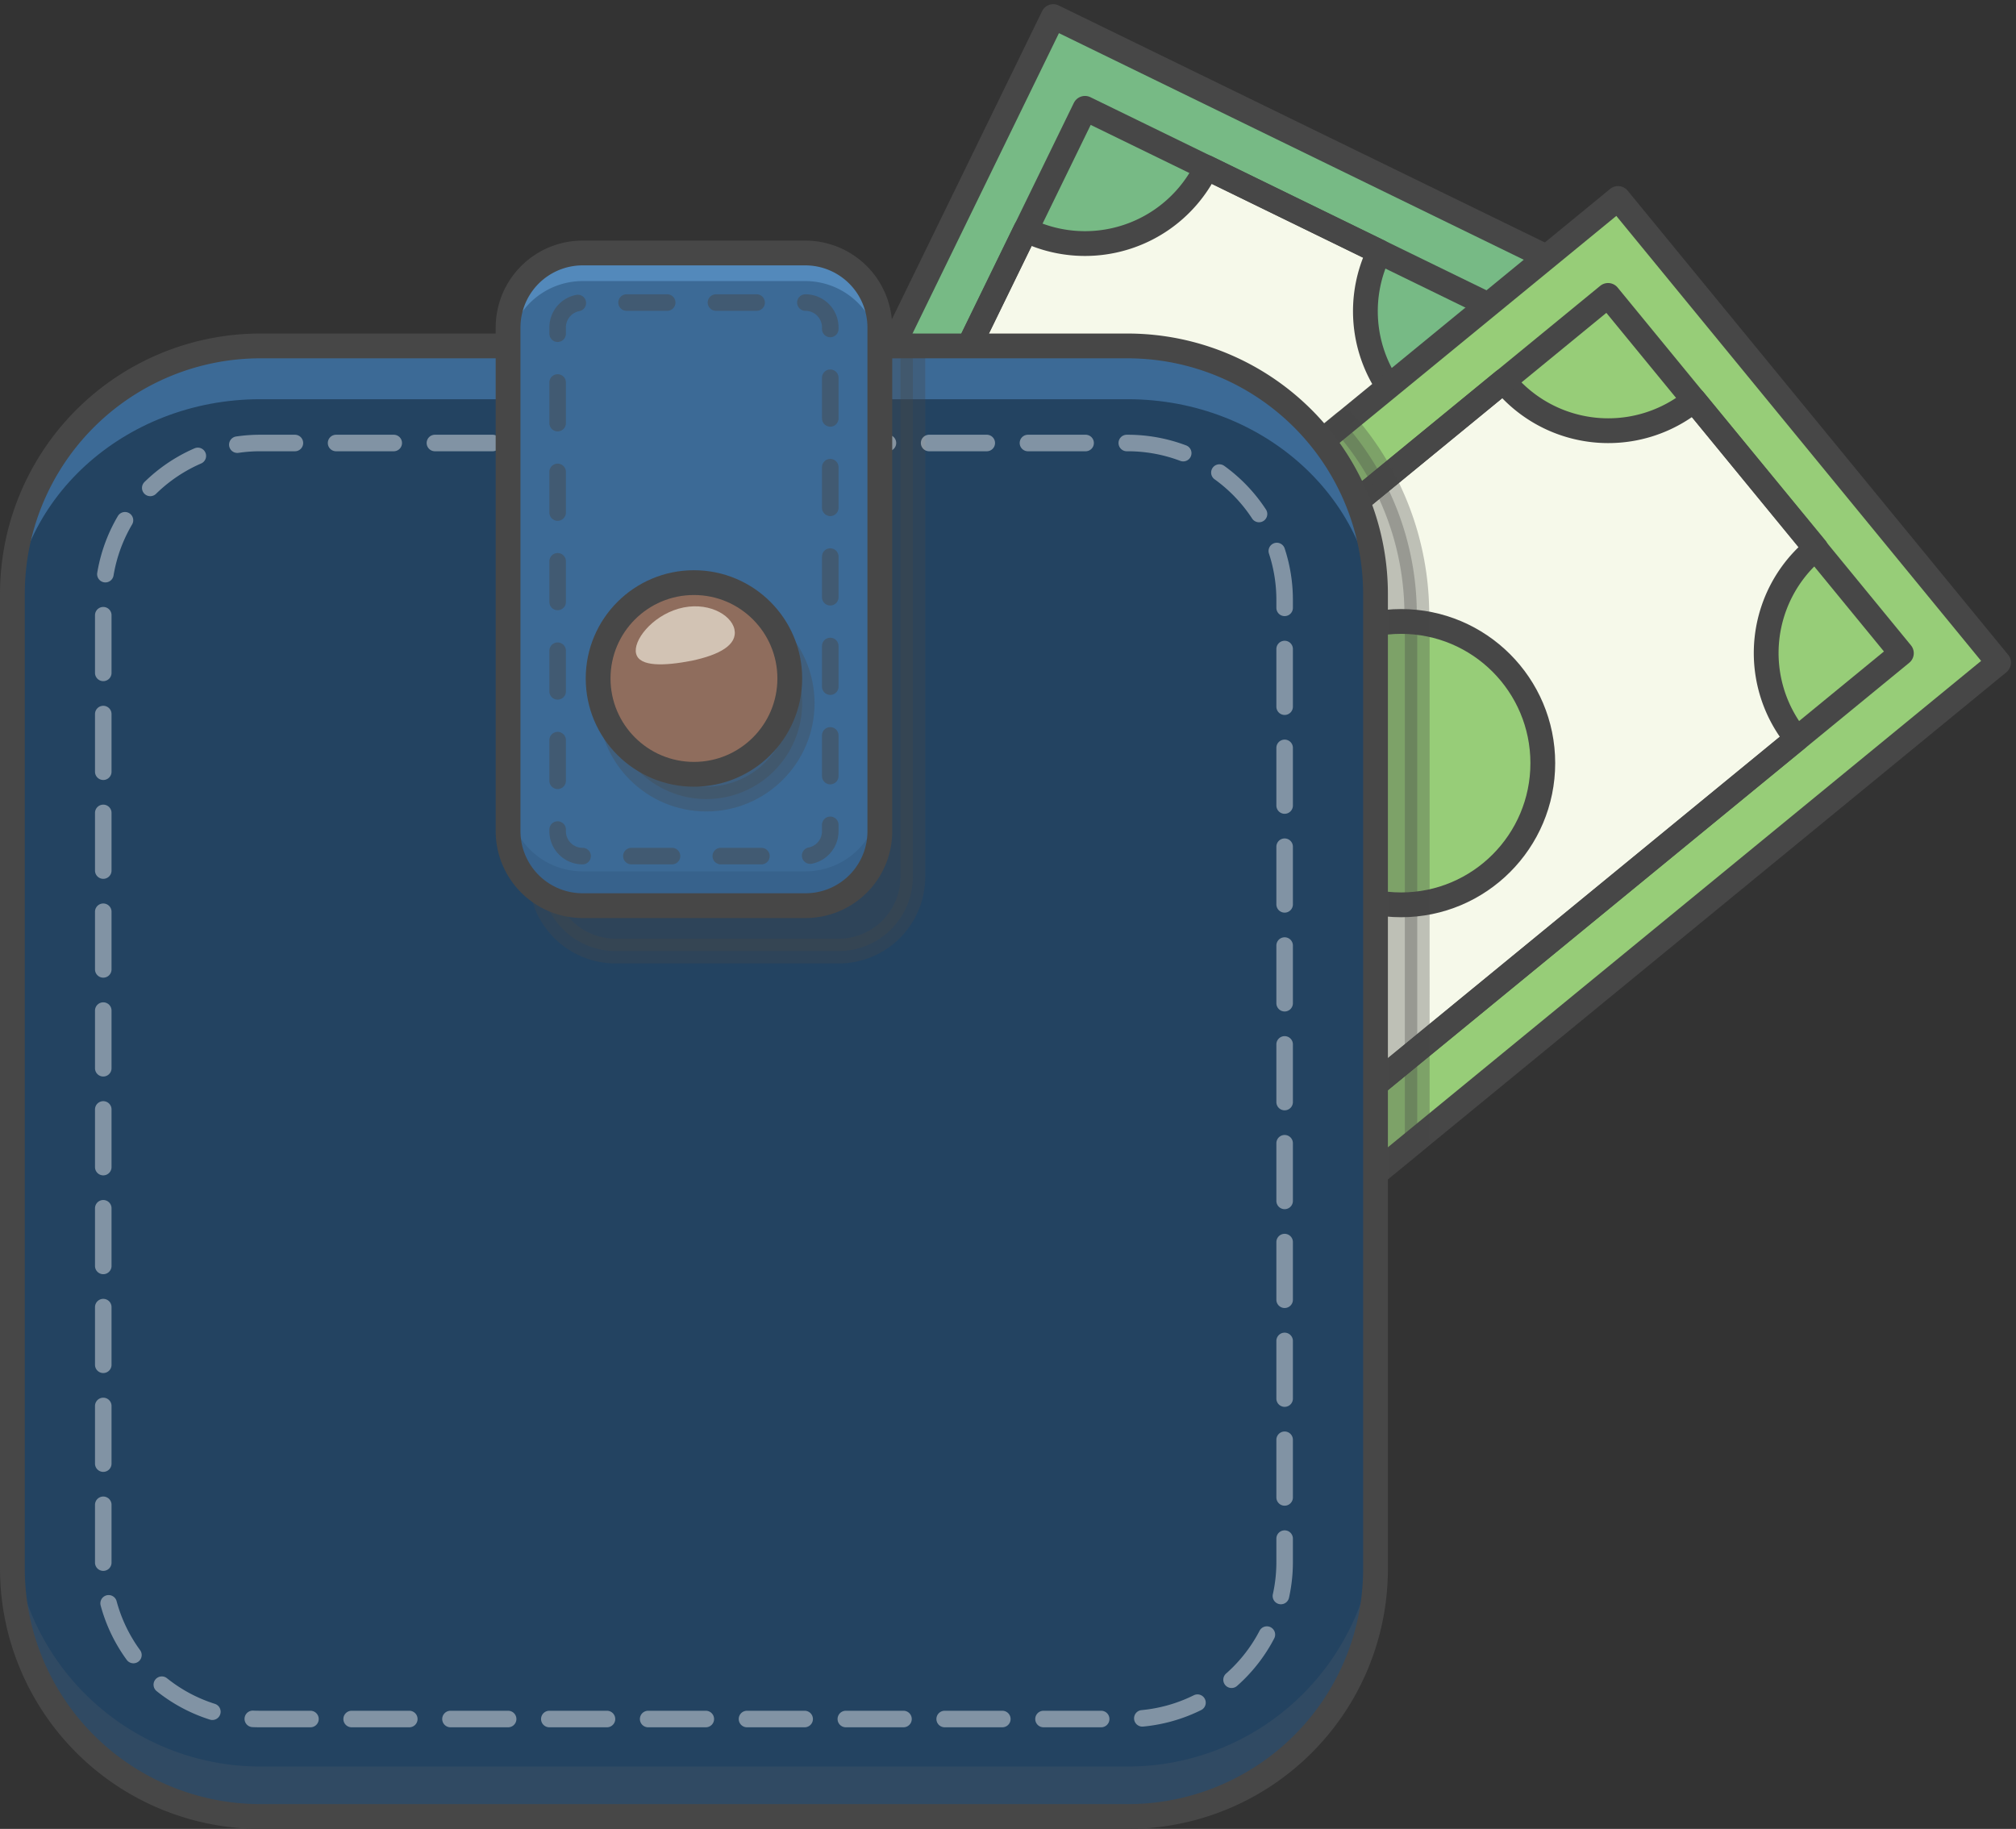 <svg xmlns="http://www.w3.org/2000/svg"  viewBox="0 0 488.058 442.742"><rect x="0" y="0" width="488.058" height="442.742" fill="#333333" stroke="none"/><g transform="translate(-332.4 -3051.958)"><g transform="translate(46 2743)"><rect width="301.1" height="145.3" transform="translate(671.988 376.64) rotate(115.989)" fill="#77ba85"/><rect width="301.1" height="145.3" transform="translate(671.988 376.64) rotate(115.989)" stroke-width="6" stroke="#474747" stroke-linecap="round" stroke-linejoin="round" stroke-miterlimit="10" fill="none"/><path d="M620.3,369.9l-41.8-20.4a32.734,32.734,0,0,1-43.8,15.1l-103,211.2,100.7,49.1,103-211.2A32.649,32.649,0,0,1,620.3,369.9Z" fill="#f6f9ea"/><path d="M620.3,369.9l-41.8-20.4a32.734,32.734,0,0,1-43.8,15.1l-103,211.2,100.7,49.1,103-211.2A32.649,32.649,0,0,1,620.3,369.9Z" fill="none" stroke="#474747" stroke-linecap="round" stroke-linejoin="round" stroke-miterlimit="10" stroke-width="6"/><rect width="112" height="267.8" transform="translate(549.065 335.183) rotate(25.989)" stroke-width="6" stroke="#474747" stroke-linecap="round" stroke-linejoin="round" stroke-miterlimit="10" fill="none"/><circle cx="34.3" cy="34.3" r="34.3" transform="translate(516.4 424.7)" fill="#77ba85"/><circle cx="34.3" cy="34.3" r="34.3" transform="translate(516.4 424.7)" fill="none" stroke="#474747" stroke-linecap="round" stroke-linejoin="round" stroke-miterlimit="10" stroke-width="6"/></g><g transform="translate(46 2743)"><rect width="301.1" height="145.3" transform="translate(770.236 469.368) rotate(140.653)" fill="#97cd78"/><rect width="301.1" height="145.3" transform="translate(770.236 469.368) rotate(140.653)" stroke-width="6" stroke="#474747" stroke-linecap="round" stroke-linejoin="round" stroke-miterlimit="10" fill="none"/><path d="M726,441.7l-29.5-35.9a32.727,32.727,0,0,1-46.1-4.6l-181.7,149,71,86.6,181.7-149A32.736,32.736,0,0,1,726,441.7Z" fill="#f6f9ea"/><path d="M726,441.7l-29.5-35.9a32.727,32.727,0,0,1-46.1-4.6l-181.7,149,71,86.6,181.7-149A32.736,32.736,0,0,1,726,441.7Z" fill="none" stroke="#474747" stroke-linecap="round" stroke-linejoin="round" stroke-miterlimit="10" stroke-width="6"/><rect width="112" height="267.8" transform="translate(675.701 380.473) rotate(50.653)" stroke-width="6" stroke="#474747" stroke-linecap="round" stroke-linejoin="round" stroke-miterlimit="10" fill="none"/><circle cx="34.3" cy="34.3" r="34.3" transform="translate(591.3 459.4)" fill="#97cd78"/><circle cx="34.3" cy="34.3" r="34.3" transform="translate(591.3 459.4)" fill="none" stroke="#474747" stroke-linecap="round" stroke-linejoin="round" stroke-miterlimit="10" stroke-width="6"/><path d="M629.4,457.7a70.056,70.056,0,0,0-17.6-46.4L445.2,547.9l92.2,112.4,92.1-75.5V457.7Z" fill="#474747" stroke="#474747" stroke-linecap="round" stroke-linejoin="round" stroke-miterlimit="10" stroke-width="6" opacity="0.32"/></g><g transform="translate(46 2743)"><path d="M559.4,748.7h-210a60.048,60.048,0,0,1-60-60v-236a60.048,60.048,0,0,1,60-60h210a60.048,60.048,0,0,1,60,60v236A59.92,59.92,0,0,1,559.4,748.7Z" fill="#f58870"/><path d="M559.4,748.7h-210a60.048,60.048,0,0,1-60-60v-236a60.048,60.048,0,0,1,60-60h210a60.048,60.048,0,0,1,60,60v236A59.92,59.92,0,0,1,559.4,748.7Z" fill="#234361"/><path d="M559.4,736.6h-210a60.048,60.048,0,0,1-60-60v12.1a60.048,60.048,0,0,0,60,60h210a60.048,60.048,0,0,0,60-60V676.6A59.983,59.983,0,0,1,559.4,736.6Z" fill="#304a63"/><path d="M559.4,392.7h-210c-33.1,0-60,24.7-60,55.1v12.9c0-30.4,26.9-55.1,60-55.1h210c33.1,0,60,24.7,60,55.1V447.8C619.4,417.4,592.6,392.7,559.4,392.7Z" fill="#3c6a96"/><path d="M489.4,539.2h-54a18.053,18.053,0,0,1-18-18V410.7a18.053,18.053,0,0,1,18-18h72V521.2A17.989,17.989,0,0,1,489.4,539.2Z" fill="#474747" stroke="#474747" stroke-linecap="round" stroke-linejoin="round" stroke-miterlimit="10" stroke-width="6" opacity="0.3"/><path d="M559.4,748.7h-210a60.048,60.048,0,0,1-60-60v-236a60.048,60.048,0,0,1,60-60h210a60.048,60.048,0,0,1,60,60v236A59.92,59.92,0,0,1,559.4,748.7Z" fill="none" stroke="#474747" stroke-linecap="round" stroke-linejoin="round" stroke-miterlimit="10" stroke-width="6"/><g opacity="0.46"><path d="M311.4,687.2v-233a37.983,37.983,0,0,1,38-38h210a37.983,37.983,0,0,1,38,38V687.1a37.983,37.983,0,0,1-38,38h-210A37.834,37.834,0,0,1,311.4,687.2Z" fill="none" stroke="#eff3f5" stroke-linecap="round" stroke-linejoin="round" stroke-width="4" stroke-dasharray="13.958 9.97"/></g><path d="M481.4,528.2h-54a18.053,18.053,0,0,1-18-18v-122a18.053,18.053,0,0,1,18-18h54a18.053,18.053,0,0,1,18,18v122A17.989,17.989,0,0,1,481.4,528.2Z" fill="#3c6a96"/><path d="M481.4,519.9h-54a18.053,18.053,0,0,1-18-18v8.3a18.053,18.053,0,0,0,18,18h54a18.053,18.053,0,0,0,18-18v-8.3A17.989,17.989,0,0,1,481.4,519.9Z" fill="#234361" opacity="0.19"/><path d="M481.4,370.2h-54a18.053,18.053,0,0,0-18,18V395a18.053,18.053,0,0,1,18-18h54a18.053,18.053,0,0,1,18,18v-6.8A17.989,17.989,0,0,0,481.4,370.2Z" fill="#5389bb"/><path d="M481.4,528.2h-54a18.053,18.053,0,0,1-18-18v-122a18.053,18.053,0,0,1,18-18h54a18.053,18.053,0,0,1,18,18v122A17.989,17.989,0,0,1,481.4,528.2Z" fill="none" stroke="#474747" stroke-linecap="round" stroke-linejoin="round" stroke-miterlimit="10" stroke-width="6"/><circle cx="23.2" cy="23.2" r="23.2" transform="translate(434.2 456)" fill="#474747" opacity="0.3" stroke-linecap="round" stroke-linejoin="round" stroke-miterlimit="10" stroke-width="6" stroke="#474747"/><g opacity="0.46"><path d="M427.4,516.2a6.018,6.018,0,0,1-6-6v-122a6.018,6.018,0,0,1,6-6h54a6.018,6.018,0,0,1,6,6v122a6.018,6.018,0,0,1-6,6Z" fill="none" stroke="#474747" stroke-linecap="round" stroke-linejoin="round" stroke-width="4" stroke-dasharray="9.839 11.807"/></g><circle cx="23.2" cy="23.2" r="23.2" transform="translate(431.2 450)" fill="#8f6d5d"/><circle cx="23.2" cy="23.2" r="23.2" transform="translate(431.2 450)" fill="none" stroke="#474747" stroke-linecap="round" stroke-linejoin="round" stroke-miterlimit="10" stroke-width="6"/><g opacity="0.6"><path d="M464.2,461.3c.8,3.8-3.7,6.2-10.3,7.6-6.7,1.3-12.7,1.5-13.5-1.7-.8-3.1,3.7-9,10.3-10.9C457.4,454.4,463.4,457.6,464.2,461.3Z" fill="#fffcee"/></g></g></g></svg>